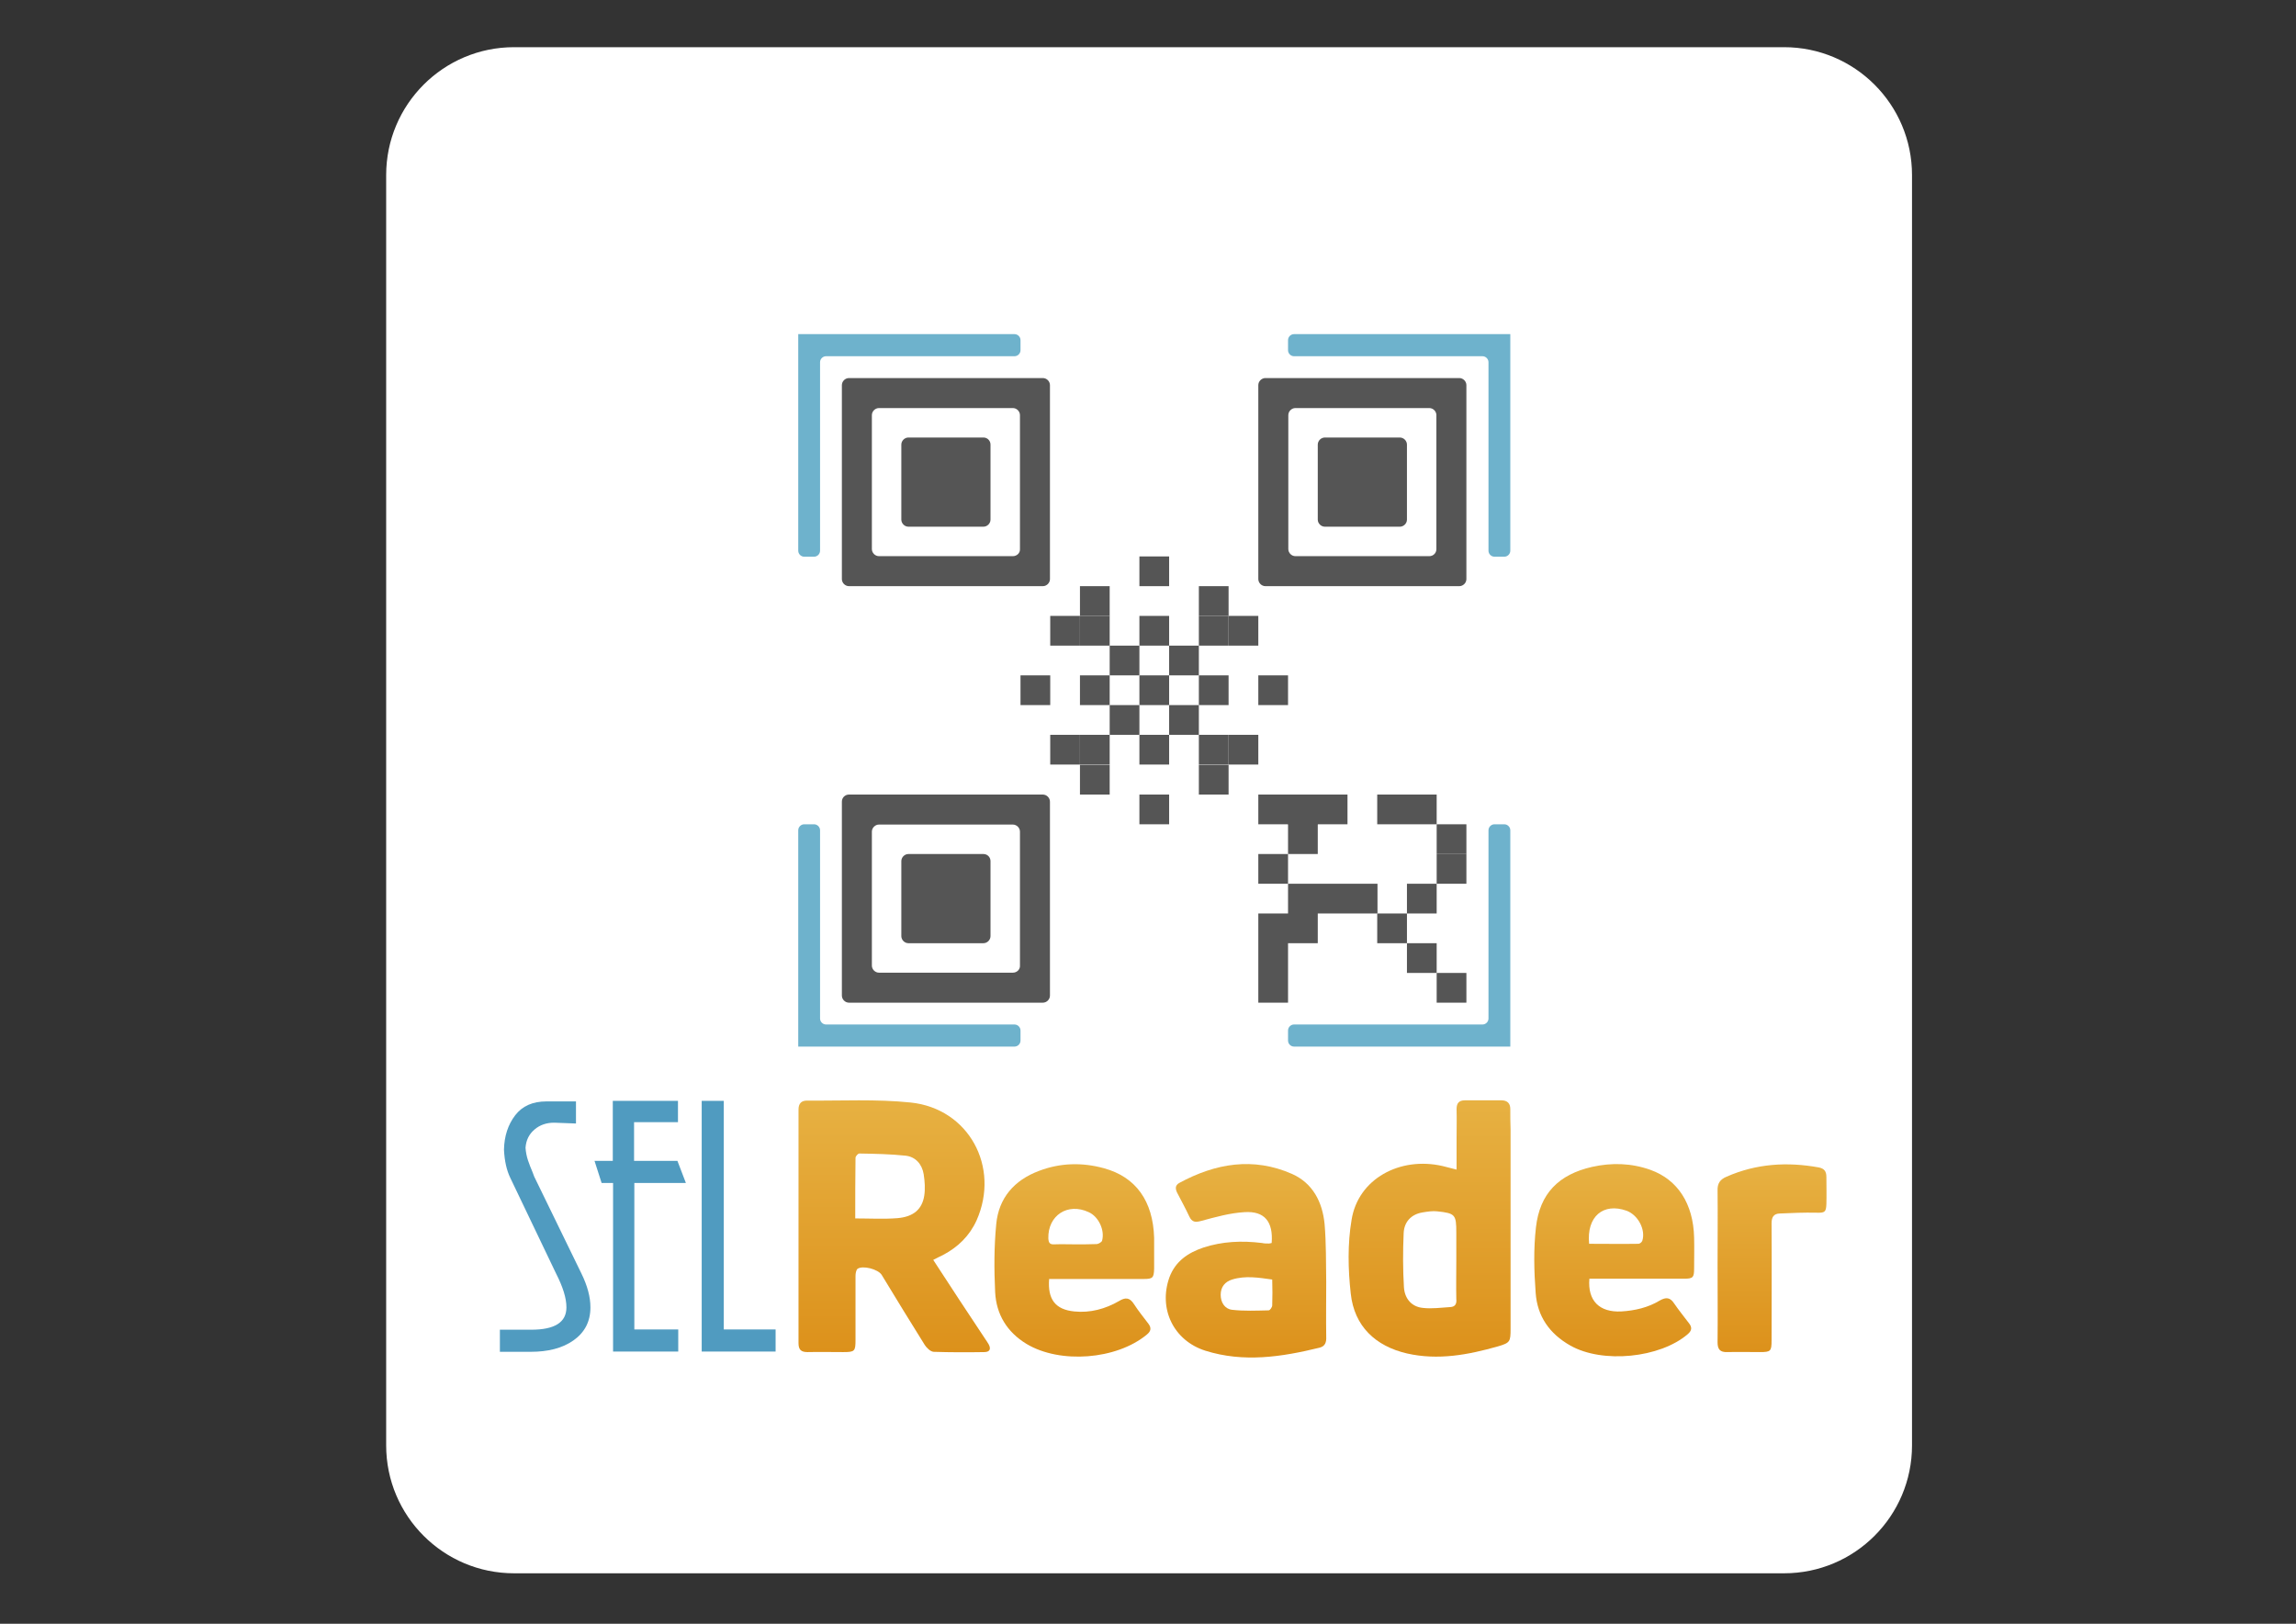 <?xml version="1.0" encoding="utf-8"?>
<!-- Generator: Adobe Illustrator 19.0.0, SVG Export Plug-In . SVG Version: 6.00 Build 0)  -->
<svg version="1.1" id="Capa_1" xmlns="http://www.w3.org/2000/svg" xmlns:xlink="http://www.w3.org/1999/xlink" x="0px" y="0px"
	 viewBox="0 0 841.9 595.3" style="enable-background:new 0 0 841.9 595.3;" xml:space="preserve">
<rect x="0" y="0" width="841.9" height="595.3" fill="#333333" stroke="none"/>
<style type="text/css">
	.st0{fill:#FFFFFF;}
	.st1{fill:url(#XMLID_3_);}
	.st2{fill:url(#XMLID_4_);}
	.st3{fill:url(#XMLID_5_);}
	.st4{fill:url(#XMLID_6_);}
	.st5{fill:url(#XMLID_7_);}
	.st6{fill:url(#XMLID_8_);}
	.st7{fill:#509BC0;}
	.st8{fill:#6EB2CC;}
	.st9{fill:#555555;}
</style>
<path id="XMLID_1_" class="st0" d="M654.2,17.3H188.5c-25.9,0-46.9,21-46.9,46.9v465.7c0,25.9,21,46.9,46.9,46.9h465.7
	c25.9,0,46.9-21,46.9-46.9V64.2C701.1,38.3,680.1,17.3,654.2,17.3z"/>
<g id="XMLID_1300_">
	<linearGradient id="XMLID_3_" gradientUnits="userSpaceOnUse" x1="327.809" y1="495.684" x2="327.809" y2="403.414">
		<stop  offset="0" style="stop-color:#DC911B"/>
		<stop  offset="1" style="stop-color:#E7B142"/>
	</linearGradient>
	<path id="XMLID_1314_" class="st1" d="M361.2,490.8c-6.3-9.5-12.6-19-19-28.9c1.4-0.7,2.5-1.3,3.6-1.8c5.5-2.9,9.7-7,12.3-12.7
		c8.7-19.6-2.9-41-24.2-43.2c-12.6-1.3-25.3-0.6-38-0.7c-2,0-3.1,1-3.1,3.3c0,28.5,0,57.1,0,85.6c0,2.4,0.9,3.3,3.3,3.3
		c4.4-0.1,8.7,0,13.1,0c4.2,0,4.5-0.3,4.5-4.4c0-7.8,0-15.7,0-23.5c0-0.9,0.2-2.1,0.7-2.6c1.9-1.4,7.6,0.1,8.9,2.2
		c5.2,8.6,10.5,17.2,15.8,25.7c0.7,1.1,2.1,2.4,3.2,2.5c6.2,0.2,12.4,0.2,18.6,0.1c2,0,2.6-1.1,1.6-2.9
		C362.1,492.1,361.6,491.4,361.2,490.8z M338.9,438.4c-0.8,5-4,7.7-9.8,8.2c-5,0.4-10,0.1-15.5,0.1c0-7.6,0-14.9,0.1-22.2
		c0-0.6,0.9-1.6,1.4-1.6c5.7,0.1,11.4,0.2,17,0.8c3.6,0.4,6,3.1,6.6,6.8C339.1,433.1,339.3,435.8,338.9,438.4z"/>
	<linearGradient id="XMLID_4_" gradientUnits="userSpaceOnUse" x1="524.133" y1="497.432" x2="524.133" y2="403.414">
		<stop  offset="0" style="stop-color:#DC911B"/>
		<stop  offset="1" style="stop-color:#E7B142"/>
	</linearGradient>
	<path id="XMLID_1311_" class="st2" d="M553.8,406.6c0-2.1-1.1-3.2-3.3-3.2c-4.4,0-8.9,0-13.3,0c-2.2,0-3.1,1-3.1,3.2
		c0.1,3.7,0,7.3,0,11c0,3.6,0,7.3,0,11.2c-2-0.5-3.6-0.9-5.1-1.3c-15.7-3.6-31,4.7-33.4,19.7c-1.5,8.8-1.3,18.2-0.3,27.1
		c1.3,11.9,9,19.2,20.6,21.9c11.4,2.6,22.5,0.5,33.4-2.6c4.4-1.3,4.6-1.7,4.6-6.4c0-24.4,0-48.7,0-73.1
		C553.8,411.6,553.8,409.1,553.8,406.6z M531.8,479.2c-3.4,0.2-6.8,0.7-10.1,0.3c-4-0.4-6.6-3.3-6.9-7.5c-0.4-6.6-0.4-13.3-0.1-20
		c0.2-4,2.7-6.8,6.9-7.5c1.8-0.3,3.7-0.6,5.4-0.4c6.6,0.7,7,1.2,7,7.8c0,3.5,0,7,0,10.4c0,4.6-0.1,9.3,0,13.9
		C534.2,478,533.6,479.1,531.8,479.2z"/>
	<linearGradient id="XMLID_5_" gradientUnits="userSpaceOnUse" x1="456.863" y1="497.427" x2="456.863" y2="426.686">
		<stop  offset="0" style="stop-color:#DC911B"/>
		<stop  offset="1" style="stop-color:#E7B142"/>
	</linearGradient>
	<path id="XMLID_1308_" class="st3" d="M486.3,470.1c-0.1-7.2,0-14.3-0.6-21.4c-0.8-8-4.3-14.9-11.9-18.3
		c-14.3-6.3-28.1-3.9-41.4,3.3c-1.6,0.9-1.4,2.2-0.8,3.5c1.5,2.9,3.1,5.8,4.5,8.8c1,2.1,2.2,2.2,4.4,1.6c5.2-1.4,10.5-2.9,15.8-3.2
		c7.4-0.5,10.6,3.5,10,11.3c-0.5,0.1-0.7,0.2-1,0.2c-0.9,0-1.7,0-2.6-0.2c-7.3-0.9-14.5-0.6-21.5,1.7c-5.6,1.9-10.2,5-12.4,10.9
		c-4.1,11.5,1.5,23.2,13.2,26.9c14,4.4,27.9,2.3,41.8-1.1c2.1-0.5,2.6-2,2.5-4C486.2,483.3,486.3,476.7,486.3,470.1z M466.5,478.6
		c0,0.6-0.8,1.8-1.3,1.8c-4.5,0.1-9,0.3-13.4-0.2c-2.7-0.3-4.2-2.7-4.2-5.5c0-2.9,1.6-4.8,4.2-5.6c4.8-1.5,9.7-0.7,14.7,0
		C466.6,472.4,466.6,475.5,466.5,478.6z"/>
	<linearGradient id="XMLID_6_" gradientUnits="userSpaceOnUse" x1="591.908" y1="497.309" x2="591.908" y2="426.804">
		<stop  offset="0" style="stop-color:#DC911B"/>
		<stop  offset="1" style="stop-color:#E7B142"/>
	</linearGradient>
	<path id="XMLID_1305_" class="st4" d="M605.2,428.9c-7-2.5-14.2-2.7-21.4-1.1c-12.3,2.8-19.2,9.8-20.6,22.2c-0.9,7.9-0.7,16-0.1,24
		c0.6,8.6,5.1,15,12.7,19.3c11.8,6.7,32.9,4.6,43.1-4.2c1.5-1.3,1.6-2.5,0.4-4c-1.8-2.4-3.7-4.7-5.4-7.2c-1.5-2.3-3-2.4-5.3-1.1
		c-4.3,2.6-9.1,3.7-14.1,4c-8,0.4-12.4-3.9-11.7-12c1.2,0,2.3,0,3.3,0c10.4,0,20.9,0,31.3,0c3.4,0,3.8-0.4,3.8-3.8
		c0-3.8,0.1-7.5,0-11.3C620.9,441.3,615.2,432.5,605.2,428.9z M602.2,454.9c-0.2,0.5-0.9,1.1-1.4,1.1c-6,0.1-11.9,0-18.1,0
		c-1-10,5.2-15.2,13.8-12.1C600.7,445.5,603.5,450.9,602.2,454.9z"/>
	<linearGradient id="XMLID_7_" gradientUnits="userSpaceOnUse" x1="393.916" y1="497.333" x2="393.916" y2="426.787">
		<stop  offset="0" style="stop-color:#DC911B"/>
		<stop  offset="1" style="stop-color:#E7B142"/>
	</linearGradient>
	<path id="XMLID_1302_" class="st5" d="M404.8,428.3c-8-2.2-16.1-2-23.9,1c-9,3.4-14.7,9.9-15.6,19.5c-0.8,8.2-0.8,16.6-0.4,24.9
		c0.4,8.2,4.4,14.7,11.5,19c12.3,7.4,33,5.8,44.1-3.4c1.5-1.2,1.8-2.4,0.6-4c-1.8-2.4-3.7-4.7-5.3-7.2c-1.6-2.5-3.2-2.5-5.5-1.1
		c-5,2.9-10.6,4.4-16.4,3.8c-6.9-0.7-9.8-4.4-9.2-11.9c1.2,0,2.3,0,3.3,0c10.4,0,20.9,0,31.3,0c3.4,0,3.8-0.4,3.9-3.8
		c0-3.8,0-7.5,0-11.3C422.8,440.3,416.5,431.5,404.8,428.3z M404.1,454.9c-0.2,0.5-1.2,1.1-1.9,1.2c-2.6,0.1-5.2,0.1-7.8,0.1
		c-2.6,0-5.2-0.1-7.8,0c-1.7,0.1-2.1-0.6-2.2-2.2c-0.2-8.4,7.1-13.2,14.8-9.6C402.8,446,405.2,451,404.1,454.9z"/>
	<linearGradient id="XMLID_8_" gradientUnits="userSpaceOnUse" x1="649.762" y1="495.692" x2="649.762" y2="426.906">
		<stop  offset="0" style="stop-color:#DC911B"/>
		<stop  offset="1" style="stop-color:#E7B142"/>
	</linearGradient>
	<path id="XMLID_1301_" class="st6" d="M666.9,428c-11.6-2.1-22.9-1.4-33.8,3.4c-2.4,1-3.4,2.5-3.3,5.1c0.1,9.2,0,18.4,0,27.5
		c0,0,0,0,0,0c0,9.4,0.1,18.7,0,28.1c0,2.6,0.9,3.7,3.6,3.6c4-0.1,7.9,0,11.9,0c4,0,4.3-0.3,4.3-4.3c0-14.3,0.1-28.6,0-42.9
		c0-2.3,0.8-3.5,2.9-3.6c4.5-0.2,9-0.4,13.5-0.3c3.1,0.1,3.6-0.2,3.7-3.2c0.1-3.3,0-6.6,0-9.9C669.7,429.4,668.9,428.4,666.9,428z"
		/>
</g>
<g id="XMLID_1293_">
	<path id="XMLID_1298_" class="st7" d="M196.1,431.8l17.1,35.1c2.2,4.5,3.3,8.6,3.3,12.4c0,5.2-2.1,9.2-6.2,12.1s-9.4,4.2-15.7,4.2
		h-11.3v-8.1h11.5c8.6,0,12.9-2.7,12.9-8.2c0-3.4-1.3-7.5-3.8-12.4l-16.8-35.1c-1.3-2.7-2.1-6.1-2.3-10.3c0.1-5,1.5-9.2,4.1-12.6
		c2.6-3.4,6.4-5.1,11.5-5.1h10.8v8.1l-8-0.3c-2.8,0-5.2,0.8-7.2,2.5c-2,1.7-3.1,3.9-3.3,6.7c0.1,1.5,0.4,3.1,0.9,4.6
		c0.5,1.5,1.1,3,1.7,4.4C195.8,431.2,196.1,431.9,196.1,431.8z"/>
	<path id="XMLID_1296_" class="st7" d="M232.6,425.6h15.8l3.1,8.1h-18.9v53.7h16.1v8.1h-23.9v-61.8h-4.2l-2.6-8.1h6.7v-22h23.9v7.8
		h-16.1V425.6z"/>
	<path id="XMLID_1294_" class="st7" d="M265.4,487.4h19v8.1h-27.1v-91.9h8.1V487.4z"/>
</g>
<g id="XMLID_1288_">
	<path id="XMLID_1292_" class="st8" d="M374.2,124.7c0-1.2-1-2.2-2.2-2.2h-71.3h-8h0v79.4c0,1.2,1,2.2,2.2,2.2h3.6
		c1.2,0,2.2-1,2.2-2.2v-69.1c0-1.2,1-2.2,2.2-2.2h69.1c1.2,0,2.2-1,2.2-2.2V124.7z"/>
	<path id="XMLID_1291_" class="st8" d="M472.3,124.7c0-1.2,1-2.2,2.2-2.2h71.3h8h0v79.4c0,1.2-1,2.2-2.2,2.2h-3.6
		c-1.2,0-2.2-1-2.2-2.2v-69.1c0-1.2-1-2.2-2.2-2.2h-69.1c-1.2,0-2.2-1-2.2-2.2V124.7z"/>
	<path id="XMLID_1290_" class="st8" d="M374.2,381.5c0,1.2-1,2.2-2.2,2.2h-71.3h-8h0v-79.3c0-1.2,1-2.2,2.2-2.2h3.6
		c1.2,0,2.2,1,2.2,2.2v69c0,1.2,1,2.2,2.2,2.2h69.1c1.2,0,2.2,1,2.2,2.2V381.5z"/>
	<path id="XMLID_1289_" class="st8" d="M472.3,381.5c0,1.2,1,2.2,2.2,2.2h71.3h8h0v-79.3c0-1.2-1-2.2-2.2-2.2h-3.6
		c-1.2,0-2.2,1-2.2,2.2v69c0,1.2-1,2.2-2.2,2.2h-69.1c-1.2,0-2.2,1-2.2,2.2V381.5z"/>
</g>
<g id="XMLID_1163_">
	<g id="XMLID_1283_">
		<path id="XMLID_1285_" class="st9" d="M308.7,141.2v71.1c0,1.4,1.2,2.6,2.6,2.6h71.1c1.4,0,2.6-1.2,2.6-2.6v-71.1
			c0-1.4-1.2-2.6-2.6-2.6h-71.1C309.9,138.6,308.7,139.8,308.7,141.2z M371.4,203.9h-49.1c-1.4,0-2.6-1.2-2.6-2.6v-49.1
			c0-1.4,1.2-2.6,2.6-2.6h49.1c1.4,0,2.6,1.2,2.6,2.6v49.1C374.1,202.7,372.9,203.9,371.4,203.9z"/>
		<path id="XMLID_1284_" class="st9" d="M360.6,160.4h-27.5c-1.4,0-2.6,1.2-2.6,2.6v27.5c0,1.4,1.2,2.6,2.6,2.6h27.5
			c1.4,0,2.6-1.2,2.6-2.6V163C363.2,161.6,362.1,160.4,360.6,160.4z"/>
	</g>
	<g id="XMLID_1278_">
		<path id="XMLID_1280_" class="st9" d="M308.7,293.9V365c0,1.4,1.2,2.6,2.6,2.6h71.1c1.4,0,2.6-1.2,2.6-2.6v-71.1
			c0-1.4-1.2-2.6-2.6-2.6h-71.1C309.9,291.3,308.7,292.4,308.7,293.9z M371.4,356.6h-49.1c-1.4,0-2.6-1.2-2.6-2.6v-49.1
			c0-1.4,1.2-2.6,2.6-2.6h49.1c1.4,0,2.6,1.2,2.6,2.6V354C374.1,355.4,372.9,356.6,371.4,356.6z"/>
		<path id="XMLID_1279_" class="st9" d="M360.6,313.1h-27.5c-1.4,0-2.6,1.2-2.6,2.6v27.5c0,1.4,1.2,2.6,2.6,2.6h27.5
			c1.4,0,2.6-1.2,2.6-2.6v-27.5C363.2,314.3,362.1,313.1,360.6,313.1z"/>
	</g>
	<g id="XMLID_1273_">
		<path id="XMLID_1275_" class="st9" d="M461.4,141.2v71.1c0,1.4,1.2,2.6,2.6,2.6h71.1c1.4,0,2.6-1.2,2.6-2.6v-71.1
			c0-1.4-1.2-2.6-2.6-2.6H464C462.6,138.6,461.4,139.8,461.4,141.2z M524.1,203.9H475c-1.4,0-2.6-1.2-2.6-2.6v-49.1
			c0-1.4,1.2-2.6,2.6-2.6h49.1c1.4,0,2.6,1.2,2.6,2.6v49.1C526.7,202.7,525.6,203.9,524.1,203.9z"/>
		<path id="XMLID_1274_" class="st9" d="M513.3,160.4h-27.5c-1.4,0-2.6,1.2-2.6,2.6v27.5c0,1.4,1.2,2.6,2.6,2.6h27.5
			c1.4,0,2.6-1.2,2.6-2.6V163C515.9,161.6,514.7,160.4,513.3,160.4z"/>
	</g>
	<rect id="XMLID_1272_" x="417.8" y="247.6" class="st9" width="10.9" height="10.9"/>
	<rect id="XMLID_1271_" x="417.8" y="269.4" class="st9" width="10.9" height="10.9"/>
	<rect id="XMLID_1270_" x="417.8" y="291.3" class="st9" width="10.9" height="10.9"/>
	<rect id="XMLID_1269_" x="526.8" y="356.7" class="st9" width="10.9" height="10.9"/>
	<rect id="XMLID_1268_" x="515.9" y="345.8" class="st9" width="10.9" height="10.9"/>
	<rect id="XMLID_1267_" x="505" y="334.9" class="st9" width="10.9" height="10.9"/>
	<rect id="XMLID_1263_" x="472.3" y="291.3" class="st9" width="10.9" height="10.9"/>
	<polygon id="XMLID_1252_" class="st9" points="500,324 494.2,324 483.2,324 472.3,324 472.3,330.8 472.3,334.9 461.4,334.9 
		461.4,342.4 461.4,345.8 461.4,345.8 461.4,356.7 461.4,367.6 472.3,367.6 472.3,356.7 472.3,345.8 477.1,345.8 483.2,345.8 
		483.2,334.9 483.2,334.9 494.2,334.9 500,334.9 505.1,334.9 505.1,324 	"/>
	<rect id="XMLID_1257_" x="526.8" y="313.1" class="st9" width="10.9" height="10.9"/>
	<rect id="XMLID_1256_" x="526.8" y="302.2" class="st9" width="10.9" height="10.9"/>
	<rect id="XMLID_1255_" x="515.9" y="324" class="st9" width="10.9" height="10.9"/>
	<rect id="XMLID_1254_" x="461.4" y="313.1" class="st9" width="10.9" height="10.9"/>
	<polygon id="XMLID_1251_" class="st9" points="494.1,291.3 472.3,291.3 469,291.3 461.4,291.3 461.4,302.2 469,302.2 472.3,302.2 
		472.3,313.1 483.2,313.1 483.2,302.2 494.1,302.2 	"/>
	<polygon id="XMLID_1369_" class="st9" points="515.9,291.3 513.7,291.3 505,291.3 505,302.2 513.7,302.2 515.9,302.2 526.8,302.2 
		526.8,291.3 	"/>
	<rect id="XMLID_1249_" x="396" y="269.4" class="st9" width="10.9" height="10.9"/>
	<rect id="XMLID_1248_" x="385.1" y="269.4" class="st9" width="10.9" height="10.9"/>
	<rect id="XMLID_1247_" x="396" y="280.4" class="st9" width="10.9" height="10.9"/>
	<rect id="XMLID_1246_" x="439.6" y="225.8" class="st9" width="10.9" height="10.9"/>
	<rect id="XMLID_1245_" x="450.5" y="225.8" class="st9" width="10.9" height="10.9"/>
	<rect id="XMLID_1244_" x="439.6" y="214.9" class="st9" width="10.9" height="10.9"/>
	<rect id="XMLID_1243_" x="396" y="225.8" class="st9" width="10.9" height="10.9"/>
	<rect id="XMLID_1242_" x="396" y="214.9" class="st9" width="10.9" height="10.9"/>
	<rect id="XMLID_1228_" x="385.1" y="225.8" class="st9" width="10.9" height="10.9"/>
	<rect id="XMLID_1227_" x="439.6" y="269.4" class="st9" width="10.9" height="10.9"/>
	<rect id="XMLID_1226_" x="450.5" y="269.4" class="st9" width="10.9" height="10.9"/>
	<rect id="XMLID_1174_" x="439.6" y="280.4" class="st9" width="10.9" height="10.9"/>
	<rect id="XMLID_1173_" x="406.9" y="258.5" class="st9" width="10.9" height="10.9"/>
	<rect id="XMLID_1172_" x="428.7" y="258.5" class="st9" width="10.9" height="10.9"/>
	<rect id="XMLID_1171_" x="406.9" y="236.7" class="st9" width="10.9" height="10.9"/>
	<rect id="XMLID_1170_" x="428.7" y="236.7" class="st9" width="10.9" height="10.9"/>
	<rect id="XMLID_1169_" x="417.8" y="225.8" class="st9" width="10.9" height="10.9"/>
	<rect id="XMLID_1168_" x="417.8" y="204" class="st9" width="10.9" height="10.9"/>
	<rect id="XMLID_1167_" x="396" y="247.6" class="st9" width="10.9" height="10.9"/>
	<rect id="XMLID_1166_" x="374.2" y="247.6" class="st9" width="10.9" height="10.9"/>
	<rect id="XMLID_1165_" x="439.6" y="247.6" class="st9" width="10.9" height="10.9"/>
	<rect id="XMLID_1164_" x="461.4" y="247.6" class="st9" width="10.9" height="10.9"/>
</g>
</svg>
